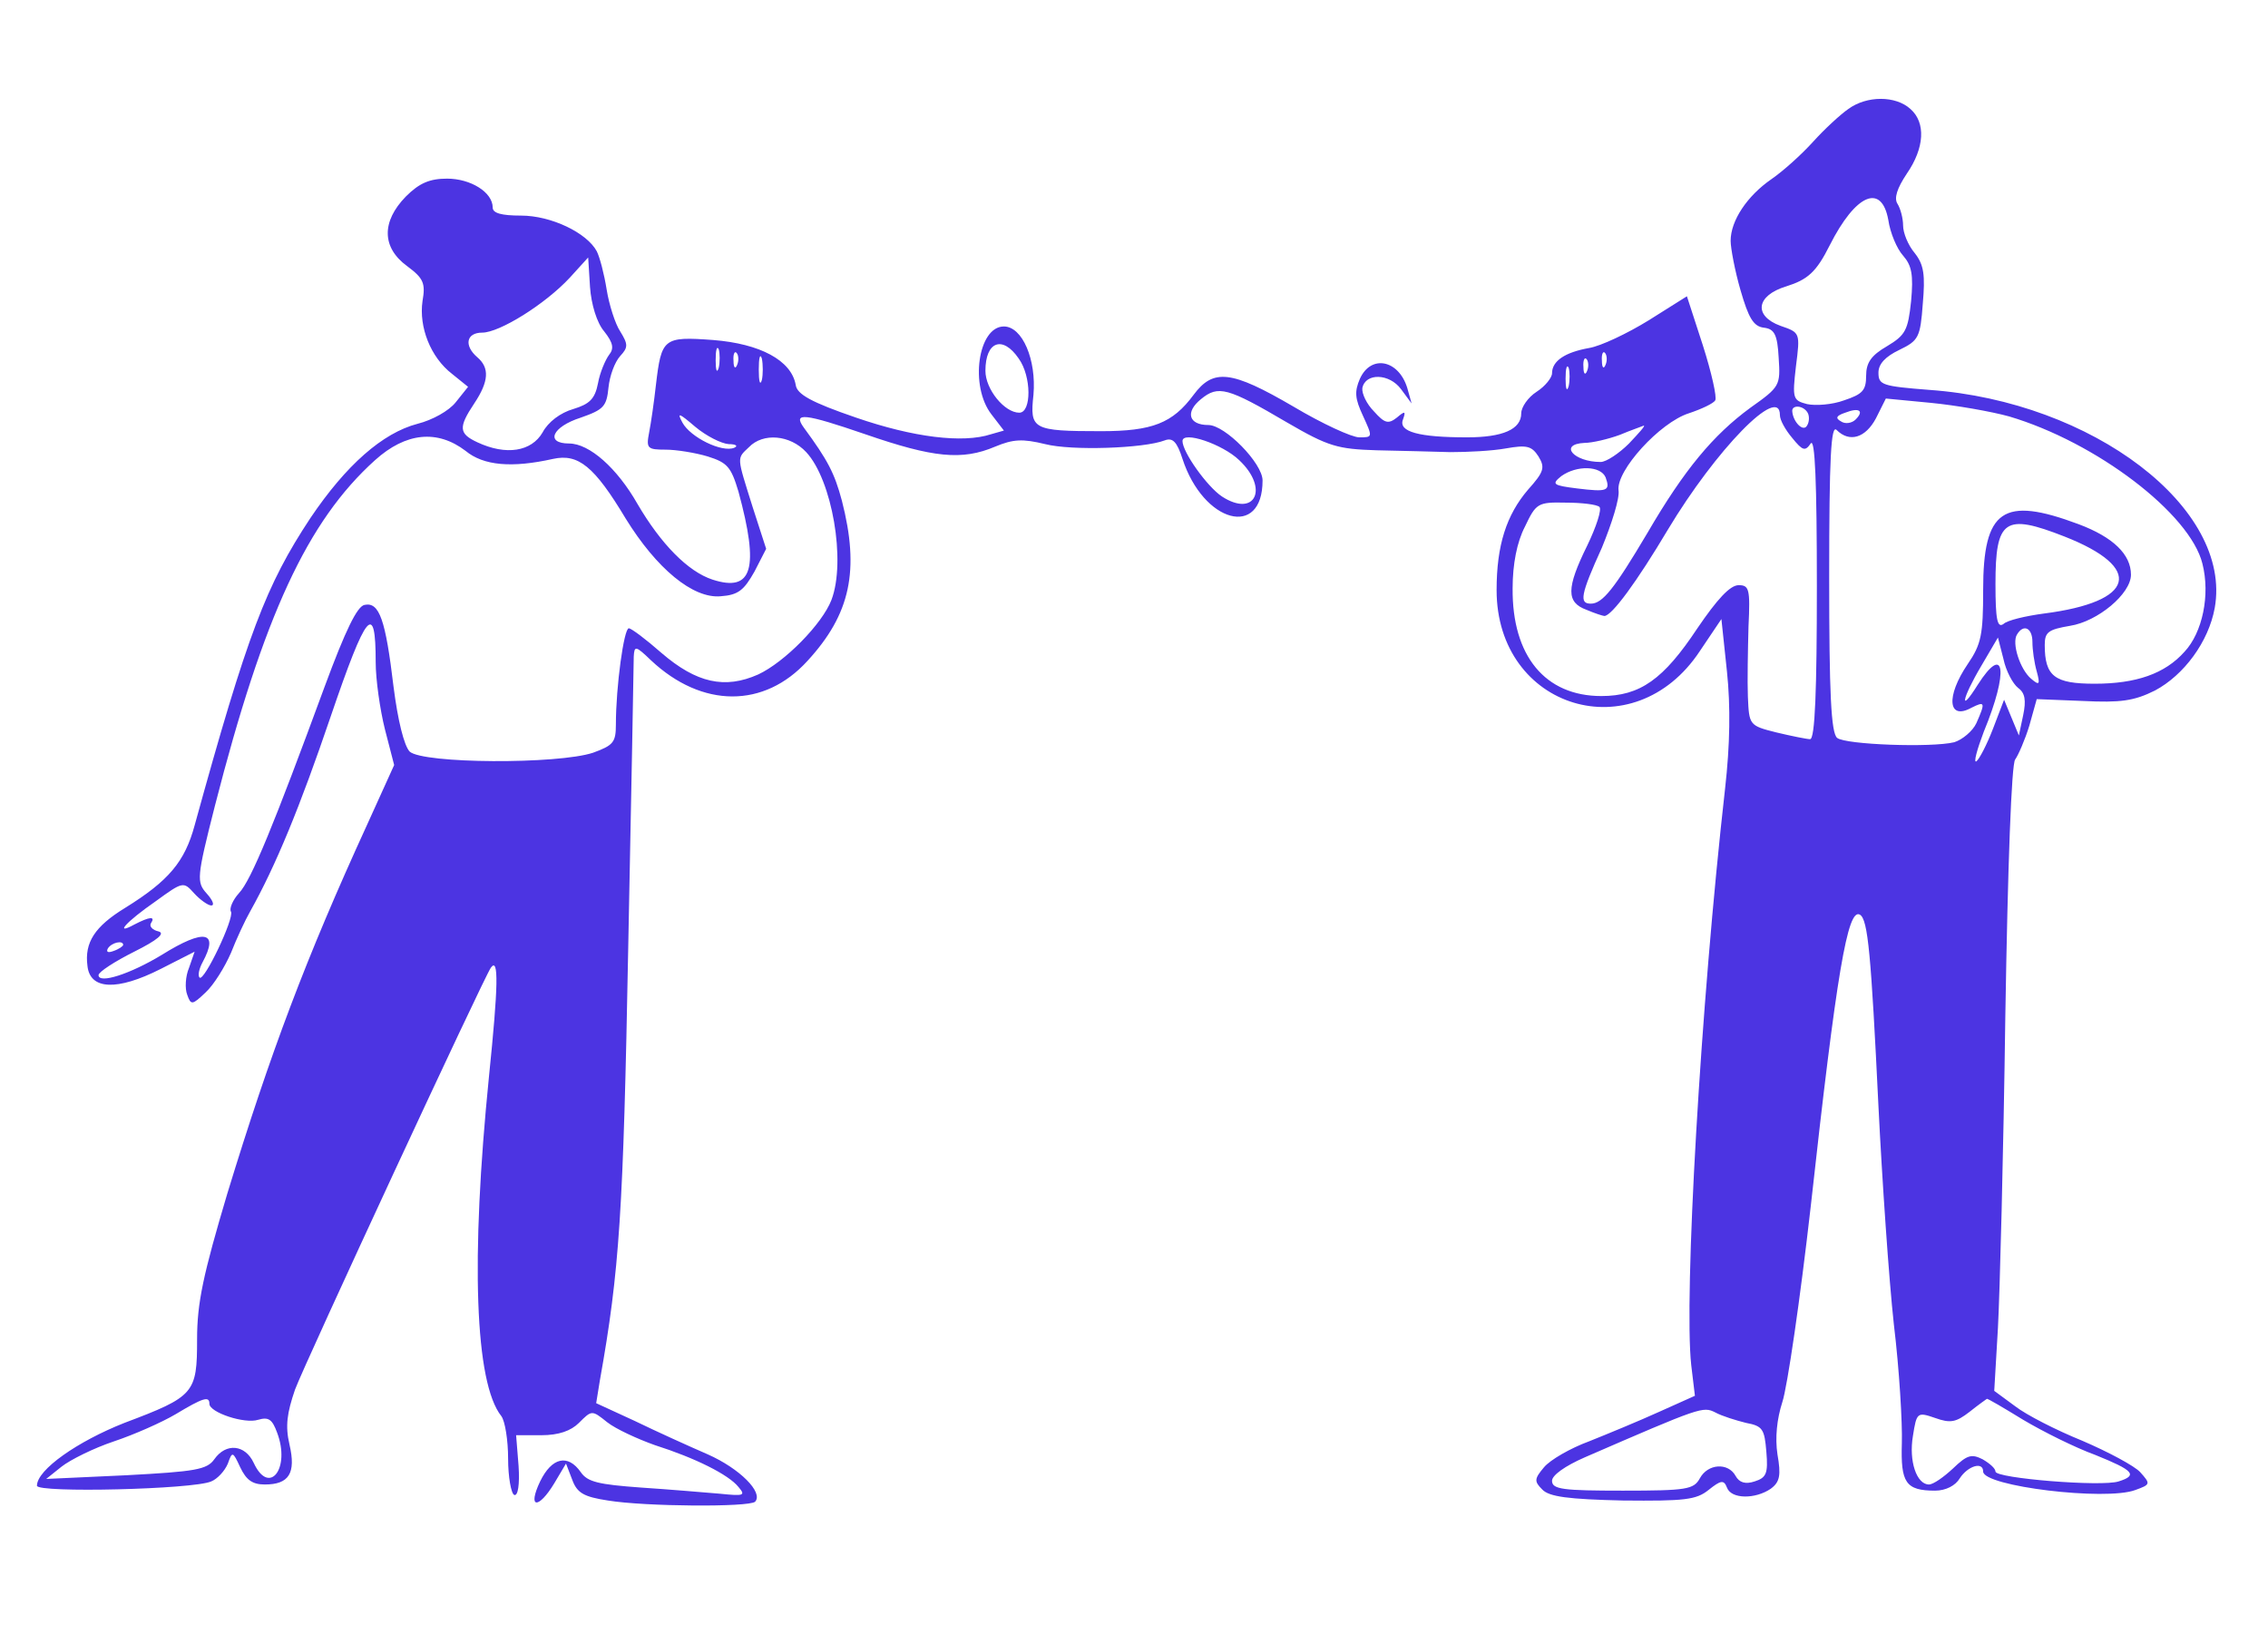 <svg width="491" height="354" viewBox="0 0 491 354" fill="none" xmlns="http://www.w3.org/2000/svg">
<path d="M400.133 23.6C398.4 24.8 394.933 28 392.533 30.667C390 33.467 386 37.067 383.467 38.8C378.267 42.4 374.667 47.733 374.667 52.133C374.667 53.733 375.6 58.667 376.8 62.8C378.533 68.8 379.6 70.667 381.867 70.933C384.133 71.2 384.8 72.4 385.067 77.467C385.467 83.467 385.333 83.733 378.933 88.267C370.933 94.133 364.667 101.6 356.667 115.333C349.467 127.467 346.933 130.667 344.4 130.667C341.867 130.667 342.133 128.8 346.8 118.533C348.933 113.333 350.667 107.867 350.4 106.133C349.867 101.867 359.333 91.467 365.6 89.467C368.4 88.533 370.933 87.333 371.333 86.667C371.733 86 370.533 80.667 368.667 74.8L365.2 64.133L356.933 69.333C352.4 72.133 346.533 74.933 344 75.333C338.8 76.267 336 78.133 336 80.8C336 81.733 334.533 83.6 332.667 84.8C330.8 86 329.333 88.133 329.333 89.467C329.333 92.933 325.333 94.667 317.6 94.667C307.2 94.667 302.667 93.467 303.733 90.8C304.4 88.933 304.133 88.933 302.4 90.4C300.533 91.867 299.733 91.6 297.467 89.067C295.867 87.467 294.8 85.2 294.933 84C295.6 80.667 300.8 80.8 303.333 84.267L305.6 87.333L304.667 84C302.8 77.867 296.8 76.667 294.4 82C293.2 84.8 293.333 86.267 295.067 90C297.2 94.667 297.2 94.667 294.267 94.667C292.667 94.667 286.267 91.733 280 88C266.533 80.133 262.667 79.733 258.4 85.467C253.867 91.6 249.467 93.333 238.4 93.333C223.467 93.333 222.933 92.933 223.733 85.467C224.4 77.867 221.333 70.667 217.333 70.667C211.733 70.667 209.867 83.6 214.667 89.733L217.333 93.2L214.533 94C208.4 96 197.733 94.667 185.333 90.4C175.6 87.067 172.533 85.333 172.267 83.333C171.333 78 164.533 74.4 154.4 73.6C143.6 72.8 143.2 73.2 142 83.333C141.6 86.933 140.933 91.6 140.533 93.6C139.867 97.067 140.133 97.333 144.133 97.333C146.4 97.333 150.533 98 153.2 98.8C157.467 100.133 158.267 101.067 159.867 106.4C164.4 123.067 162.933 128.267 154.267 125.467C148.933 123.733 143.067 117.733 138 109.067C133.6 101.333 127.6 96 123.2 96C118 96 119.467 92.4 125.733 90.4C130.667 88.667 131.333 88 131.733 83.867C132 81.333 133.067 78.4 134.267 77.067C136 75.2 136 74.533 134.267 71.733C133.2 70.133 131.867 66 131.333 62.667C130.8 59.333 129.867 55.733 129.2 54.4C127.067 50.4 119.333 46.667 112.8 46.667C108.533 46.667 106.667 46.133 106.667 44.933C106.667 41.6 101.867 38.667 96.8 38.667C93.067 38.667 90.8 39.6 87.867 42.533C82.533 48 82.667 53.6 88.133 57.6C91.733 60.267 92.133 61.333 91.467 65.2C90.667 70.8 93.2 77.333 97.867 80.933L101.333 83.733L98.667 87.067C97.2 88.933 93.6 90.933 90.4 91.733C82.8 93.733 74.933 100.667 67.2 112.133C57.6 126.667 53.6 137.067 42.133 178.667C40 186.533 36.533 190.667 27.067 196.533C20.533 200.533 18.267 204 18.933 209.067C19.467 214.267 25.333 214.533 34.8 209.733L42.133 206L40.933 209.467C40.133 211.333 40 214 40.533 215.333C41.333 217.6 41.6 217.6 44.533 214.8C46.267 213.2 48.667 209.333 50 206.267C51.2 203.2 53.067 199.2 54.133 197.333C59.733 187.333 64.933 174.667 71.6 155.067C79.333 132.4 81.333 130 81.333 143.333C81.333 147.067 82.267 153.6 83.333 157.867L85.333 165.6L79.467 178.533C66.267 207.333 58.533 227.867 49.2 258.4C44 275.867 42.667 282 42.667 289.867C42.667 301.6 42.133 302.267 26.933 308C16.8 312 8 318.133 8 321.6C8 323.2 41.867 322.4 45.733 320.667C47.067 320.133 48.667 318.4 49.333 316.8C50.267 314.133 50.4 314.133 52 317.6C53.333 320.4 54.667 321.333 57.333 321.333C62.533 321.333 64.133 318.933 62.667 312.667C61.733 308.667 62.133 305.867 63.867 300.8C65.867 295.333 104.8 211.467 106.267 209.467C108 207.067 107.867 213.467 105.867 232.933C101.867 272.667 102.8 299.333 108.533 306.533C109.333 307.6 110 311.733 110 315.733C110 319.733 110.667 323.333 111.333 323.6C112.133 323.867 112.533 321.333 112.267 317.333L111.733 310.667H117.2C120.933 310.667 123.6 309.733 125.333 308C128.133 305.2 128.133 305.2 131.467 307.867C133.333 309.333 138 311.467 141.733 312.8C150.533 315.6 157.733 319.2 159.867 321.867C161.467 323.733 161.067 323.867 155.867 323.333C152.667 323.067 144.933 322.4 138.8 322C129.6 321.333 127.2 320.8 125.733 318.667C122.933 314.667 119.467 315.467 116.933 320.667C114.133 326.533 116.533 326.8 120 321.067L122.533 316.8L123.867 320.267C124.933 323.2 126.4 324 131.6 324.8C139.733 326.133 162.133 326.267 163.467 325.067C165.333 323.067 160.133 317.867 153.2 314.8C149.2 313.067 142.133 309.867 137.467 307.6L129.067 303.733L129.867 298.8C134.133 274.933 134.933 262.4 136 205.333C136.667 172 137.2 143.467 137.2 142.133C137.333 139.733 137.6 139.733 140.933 142.933C152 153.333 165.467 153.333 174.8 143.067C184.133 132.933 186.133 123.467 182.267 108.4C180.667 102.4 179.2 99.6 174 92.533C171.6 89.2 174.133 89.467 187.333 94C202 99.067 208.267 99.733 215.467 96.667C219.333 95.067 221.333 94.933 226.267 96.133C232 97.6 247.6 97.067 252.133 95.333C253.867 94.667 254.8 95.6 256 99.333C260.533 113.2 273.333 116.667 273.333 104C273.333 100.267 265.2 92 261.6 92C257.333 92 256.533 89.2 260 86.4C263.733 83.333 265.733 83.867 278.667 91.467C287.6 96.667 289.6 97.2 298 97.467C303.2 97.6 310.4 97.733 314 97.867C317.733 97.867 323.067 97.6 326 97.067C330.533 96.267 331.6 96.533 333.067 98.8C334.533 101.2 334.267 102.133 330.8 106C326.133 111.467 324 118 324 127.733C324 153.467 353.733 162.533 368 140.933L372.667 134L373.867 145.333C374.667 152.933 374.533 161.2 373.467 170.667C368.133 217.733 364.533 280.933 366.133 295.467L366.933 302.133L359.2 305.6C354.8 307.6 348 310.4 344 312C340 313.467 335.6 316 334.267 317.6C332.133 320.133 332.133 320.667 333.867 322.4C335.333 324 339.6 324.533 351.333 324.8C364.667 324.933 367.2 324.667 369.867 322.533C372.533 320.4 373.2 320.267 373.867 322C374.8 324.533 380 324.533 383.333 322.267C385.333 320.8 385.6 319.333 384.8 314.8C384.267 311.2 384.667 307.2 385.867 303.467C386.933 300.267 389.733 281.2 392 261.2C397.6 210.533 400 196.4 402.667 198C404.4 199.067 405.067 206.533 406.667 239.467C407.467 255.6 408.933 276.933 410 286.667C411.2 296.533 411.867 308.133 411.733 312.4C411.467 320.933 412.533 322.667 418.933 322.667C421.2 322.667 423.333 321.6 424.267 320C426 317.333 429.333 316.267 429.333 318.533C429.333 321.733 455.867 324.933 462.267 322.533C465.6 321.333 465.6 321.2 463.333 318.667C462.133 317.333 456.4 314.267 450.8 311.867C445.2 309.6 438.667 306.267 436.267 304.4L431.733 301.067L432.533 287.467C432.933 280.133 433.733 249.733 434.133 220C434.667 187.067 435.467 165.333 436.267 164.4C436.933 163.467 438.4 160.133 439.333 157.067L440.933 151.333L450.933 151.733C459.067 152.133 462 151.733 466.533 149.467C472.8 146.133 478.133 138.933 479.467 131.6C483.333 110 453.067 86.933 417.733 84.4C407.467 83.6 406.667 83.333 406.667 80.667C406.667 78.8 408.133 77.2 411.2 75.733C415.333 73.733 415.733 73.067 416.267 65.733C416.8 59.6 416.533 57.333 414.533 54.8C413.067 53.067 412 50.4 412 48.8C412 47.333 411.467 45.2 410.8 44.133C410 42.933 410.667 40.8 412.8 37.6C416.667 32 416.933 26.533 413.6 23.6C410.4 20.667 404.133 20.667 400.133 23.6ZM408.8 47.6C409.2 50.4 410.667 53.867 412 55.333C413.867 57.467 414.267 59.467 413.733 65.2C413.067 71.467 412.533 72.533 408.533 74.933C405.067 76.933 404 78.533 404 81.333C404 84.533 403.2 85.333 399.2 86.667C396.667 87.6 393.067 87.867 391.2 87.467C388.133 86.667 388 86.267 388.8 79.333C389.733 72 389.733 72 385.467 70.533C379.6 68.4 380.133 64 386.667 62C391.333 60.533 393.2 58.933 396.133 53.067C401.733 42 407.333 39.6 408.8 47.6ZM130.8 71.733C132.8 74.267 132.933 75.467 131.867 76.8C131.067 77.867 129.867 80.667 129.467 82.933C128.8 86.4 127.6 87.467 124.133 88.533C121.333 89.333 118.667 91.333 117.467 93.6C115.067 97.733 109.6 98.667 103.333 95.733C99.333 93.867 99.2 92.533 102.667 87.333C105.867 82.533 106 79.6 103.333 77.333C100.4 74.8 100.933 72 104.4 72C108.133 72 118 65.867 123.333 60.133L127.333 55.733L127.733 62.133C128 65.867 129.2 69.867 130.8 71.733ZM155.6 79.6C155.2 80.933 154.933 80.133 154.933 78C154.933 75.733 155.2 74.8 155.6 75.6C155.867 76.533 155.867 78.4 155.6 79.6ZM220.533 77.6C223.333 81.467 223.333 89.333 220.667 89.333C217.467 89.333 213.333 84.267 213.333 80.267C213.333 73.867 217.067 72.533 220.533 77.6ZM159.6 78.933C159.2 80 158.8 79.6 158.8 78.133C158.667 76.667 159.067 75.867 159.467 76.4C159.867 76.8 160 78 159.6 78.933ZM164.933 82.267C164.533 83.6 164.267 82.533 164.267 80C164.267 77.467 164.533 76.4 164.933 77.6C165.2 78.933 165.2 81.067 164.933 82.267ZM347.6 78.933C347.2 80 346.8 79.6 346.8 78.133C346.667 76.667 347.067 75.867 347.467 76.4C347.867 76.8 348 78 347.6 78.933ZM343.6 80.267C343.2 81.333 342.8 80.933 342.8 79.467C342.667 78 343.067 77.2 343.467 77.733C343.867 78.133 344 79.333 343.6 80.267ZM339.6 83.6C339.2 84.933 338.933 84.133 338.933 82C338.933 79.733 339.2 78.8 339.6 79.6C339.867 80.533 339.867 82.4 339.6 83.6ZM434.933 90.133C453.867 95.733 474.133 111.2 476.8 122C478.533 128.8 476.8 136.933 472.933 141.067C468.667 145.867 462.4 148 453.467 148C444.8 148 442.667 146.4 442.667 139.6C442.667 136.8 443.467 136.267 448.133 135.467C454.133 134.533 461.333 128.533 461.333 124.4C461.333 120 457.467 116.267 450 113.467C433.6 107.333 429.333 110.267 429.333 127.733C429.333 137.333 428.933 139.467 426 143.733C421.2 150.8 421.733 156 426.8 153.2C429.733 151.733 429.867 152 427.867 156.533C427.067 158.267 424.8 160.133 423.067 160.667C418.133 161.867 399.6 161.2 397.733 159.733C396.4 158.667 396 150 396 124.933C396 98.933 396.4 91.867 397.6 93.067C400.4 95.867 403.867 94.8 406.133 90.533L408.267 86.267L418 87.2C423.467 87.733 431.067 89.067 434.933 90.133ZM385.333 89.867C385.333 90.933 386.533 93.067 388 94.8C390.267 97.6 390.8 97.733 392 96C392.933 94.667 393.333 104.4 393.333 126.933C393.333 149.333 392.933 160 391.867 160C391.2 160 387.867 159.333 384.533 158.533C378.667 157.067 378.667 156.933 378.4 150.8C378.267 147.467 378.4 140.667 378.533 135.6C378.933 127.467 378.667 126.667 376.4 126.667C374.533 126.667 371.733 129.733 367.467 136C360.133 147.067 355.067 150.667 346.667 150.667C334.533 150.667 327.333 142 327.467 127.333C327.467 122.133 328.4 117.333 330.133 114C332.533 108.933 332.933 108.667 338.933 108.8C342.4 108.8 345.733 109.2 346.267 109.733C346.8 110.267 345.6 114 343.6 118.133C339.067 127.333 339.067 130.4 343.467 132C345.333 132.8 347.067 133.333 347.333 133.333C348.933 133.333 354.4 125.867 361.067 114.667C371.467 97.333 385.333 83.067 385.333 89.867ZM391.333 89.333C391.733 90 391.733 91.333 391.2 92.133C390.4 93.6 388.133 91.333 388 88.933C388 87.6 390.4 87.733 391.333 89.333ZM401.733 90.8C400.933 91.6 399.467 91.867 398.533 91.2C397.333 90.533 397.467 90 399.467 89.333C402.533 88.133 403.6 88.933 401.733 90.8ZM157.733 96.133C159.333 96.133 159.867 96.533 158.933 96.933C156.267 98 149.467 94.667 147.733 91.467C146.533 89.2 146.933 89.333 150.533 92.4C152.933 94.4 156.133 96 157.733 96.133ZM352.667 96C350.533 98.133 347.733 100 346.533 100C340.667 100 337.333 96.133 343.067 95.867C344.667 95.867 348.133 95.067 350.667 94.133C353.2 93.067 355.6 92.267 355.867 92.133C356.267 92.133 354.8 93.733 352.667 96ZM100.8 97.6C104.667 100.8 110.8 101.333 119.733 99.333C125.2 98.133 128.667 100.933 135.467 112.267C142.133 123.067 150 129.6 156 129.067C159.867 128.8 161.067 127.733 163.333 123.733L165.867 118.8L162.933 109.733C159.467 98.667 159.467 99.333 162.133 96.8C165.2 93.6 171.067 94.133 174.533 97.867C180.133 103.867 183.2 121.467 180 129.867C178 135.067 169.867 143.333 164.133 146C156.933 149.2 150.8 147.867 143.2 141.333C139.867 138.4 136.667 136 136.133 136C135.067 136 133.333 148.667 133.333 156.8C133.333 160.667 132.8 161.333 128.4 162.933C120.8 165.467 91.467 165.333 88.667 162.667C87.467 161.333 86.133 156 85.2 148.667C83.467 134.133 82.133 130.267 78.933 130.933C77.333 131.2 74.8 136.4 70.267 148.667C59.333 178.4 54.4 190.533 51.733 193.333C50.4 194.8 49.6 196.667 50 197.333C50.8 198.667 44.133 212.667 43.2 211.6C42.8 211.2 43.067 209.733 43.867 208.267C47.467 201.6 44.267 200.933 35.067 206.667C28.267 210.8 21.333 213.067 21.333 211.067C21.333 210.4 24.8 208.133 29.067 206C34.133 203.467 35.867 202 34.267 201.6C33.067 201.333 32.267 200.533 32.667 199.867C33.733 198.267 32.4 198.4 29.067 200.133C24.667 202.533 27.2 199.6 33.733 195.067C39.6 190.8 39.733 190.8 42 193.333C43.333 194.8 45.067 196 45.733 196C46.533 196 46 194.8 44.8 193.467C42.533 190.933 42.533 190.133 46.533 174.4C57.067 133.333 66.533 112.8 81.2 99.6C87.867 93.6 94.667 92.933 100.8 97.6ZM268.267 99.6C274.8 105.733 271.733 112.133 264.533 107.467C261.333 105.333 256 97.867 256 95.467C256 93.2 264.667 96.133 268.267 99.6ZM347.6 103.333C348.667 106.267 348 106.533 341.467 105.733C336.133 105.067 335.867 104.8 338 103.067C341.333 100.667 346.533 100.8 347.6 103.333ZM446.933 116.133C464.267 122.933 462.267 130.267 442.533 132.8C438.533 133.333 434.533 134.267 433.733 135.067C432.4 136 432 134.133 432 126.4C432 112.4 434 111.067 446.933 116.133ZM440 138.933C440 140.667 440.4 143.467 440.933 145.333C441.733 148.267 441.467 148.4 439.733 146.933C437.333 144.933 435.467 139.2 436.667 137.333C438.133 134.933 440 136 440 138.933ZM436.933 148.933C438.4 150 438.667 151.6 438 154.8L437.067 159.2L435.467 155.333L433.867 151.467L431.467 157.733C430.133 161.2 428.533 164.267 427.867 164.8C427.2 165.2 428 162.267 429.467 158.4C434.933 145.2 434 139.067 428.133 148.267C424.133 154.667 424.667 151.333 428.933 144.133L432.533 138L433.733 142.667C434.267 145.2 435.733 148 436.933 148.933ZM26.667 204.533C26.667 204.8 25.733 205.467 24.533 205.867C23.467 206.267 22.933 206.133 23.333 205.333C24.133 204 26.667 203.467 26.667 204.533ZM45.333 303.867C45.333 305.733 52.933 308.267 55.867 307.333C58.133 306.667 58.933 307.2 60 310.133C62.933 317.867 58.267 323.867 54.933 316.667C53.067 312.667 48.933 312.267 46.4 315.867C44.8 318.133 42.267 318.533 27.333 319.333L10 320.133L13.333 317.467C15.2 316 20.267 313.467 24.667 312C29.067 310.533 35.067 307.867 38 306.133C44 302.533 45.333 302.133 45.333 303.867ZM438 307.333C442.267 309.867 449.2 313.333 453.6 314.933C461.867 318.267 462.933 319.333 458.667 320.667C455.067 321.867 432 320 432 318.533C432 317.867 430.8 316.8 429.2 315.867C426.8 314.667 425.867 314.933 422.8 317.867C420.8 319.733 418.533 321.333 417.6 321.333C414.933 321.333 413.2 316.267 414.133 310.8C414.933 305.733 415.067 305.6 418.933 306.933C422.267 308.133 423.467 307.867 426.4 305.6C428.4 304 430.133 302.8 430.133 302.8C430.267 302.667 433.867 304.8 438 307.333ZM378 308C381.6 308.667 382 309.333 382.4 314.267C382.8 318.933 382.4 319.867 379.867 320.667C377.867 321.333 376.533 320.933 375.733 319.467C374.133 316.533 369.733 316.8 368 320C366.667 322.4 365.2 322.667 351.333 322.667C338.4 322.667 336 322.4 336 320.533C336 319.333 338.8 317.333 343.067 315.467C368.267 304.533 368.667 304.4 371.333 305.733C372.8 306.533 375.867 307.467 378 308Z" fill="#4C34E2"/>
</svg>
